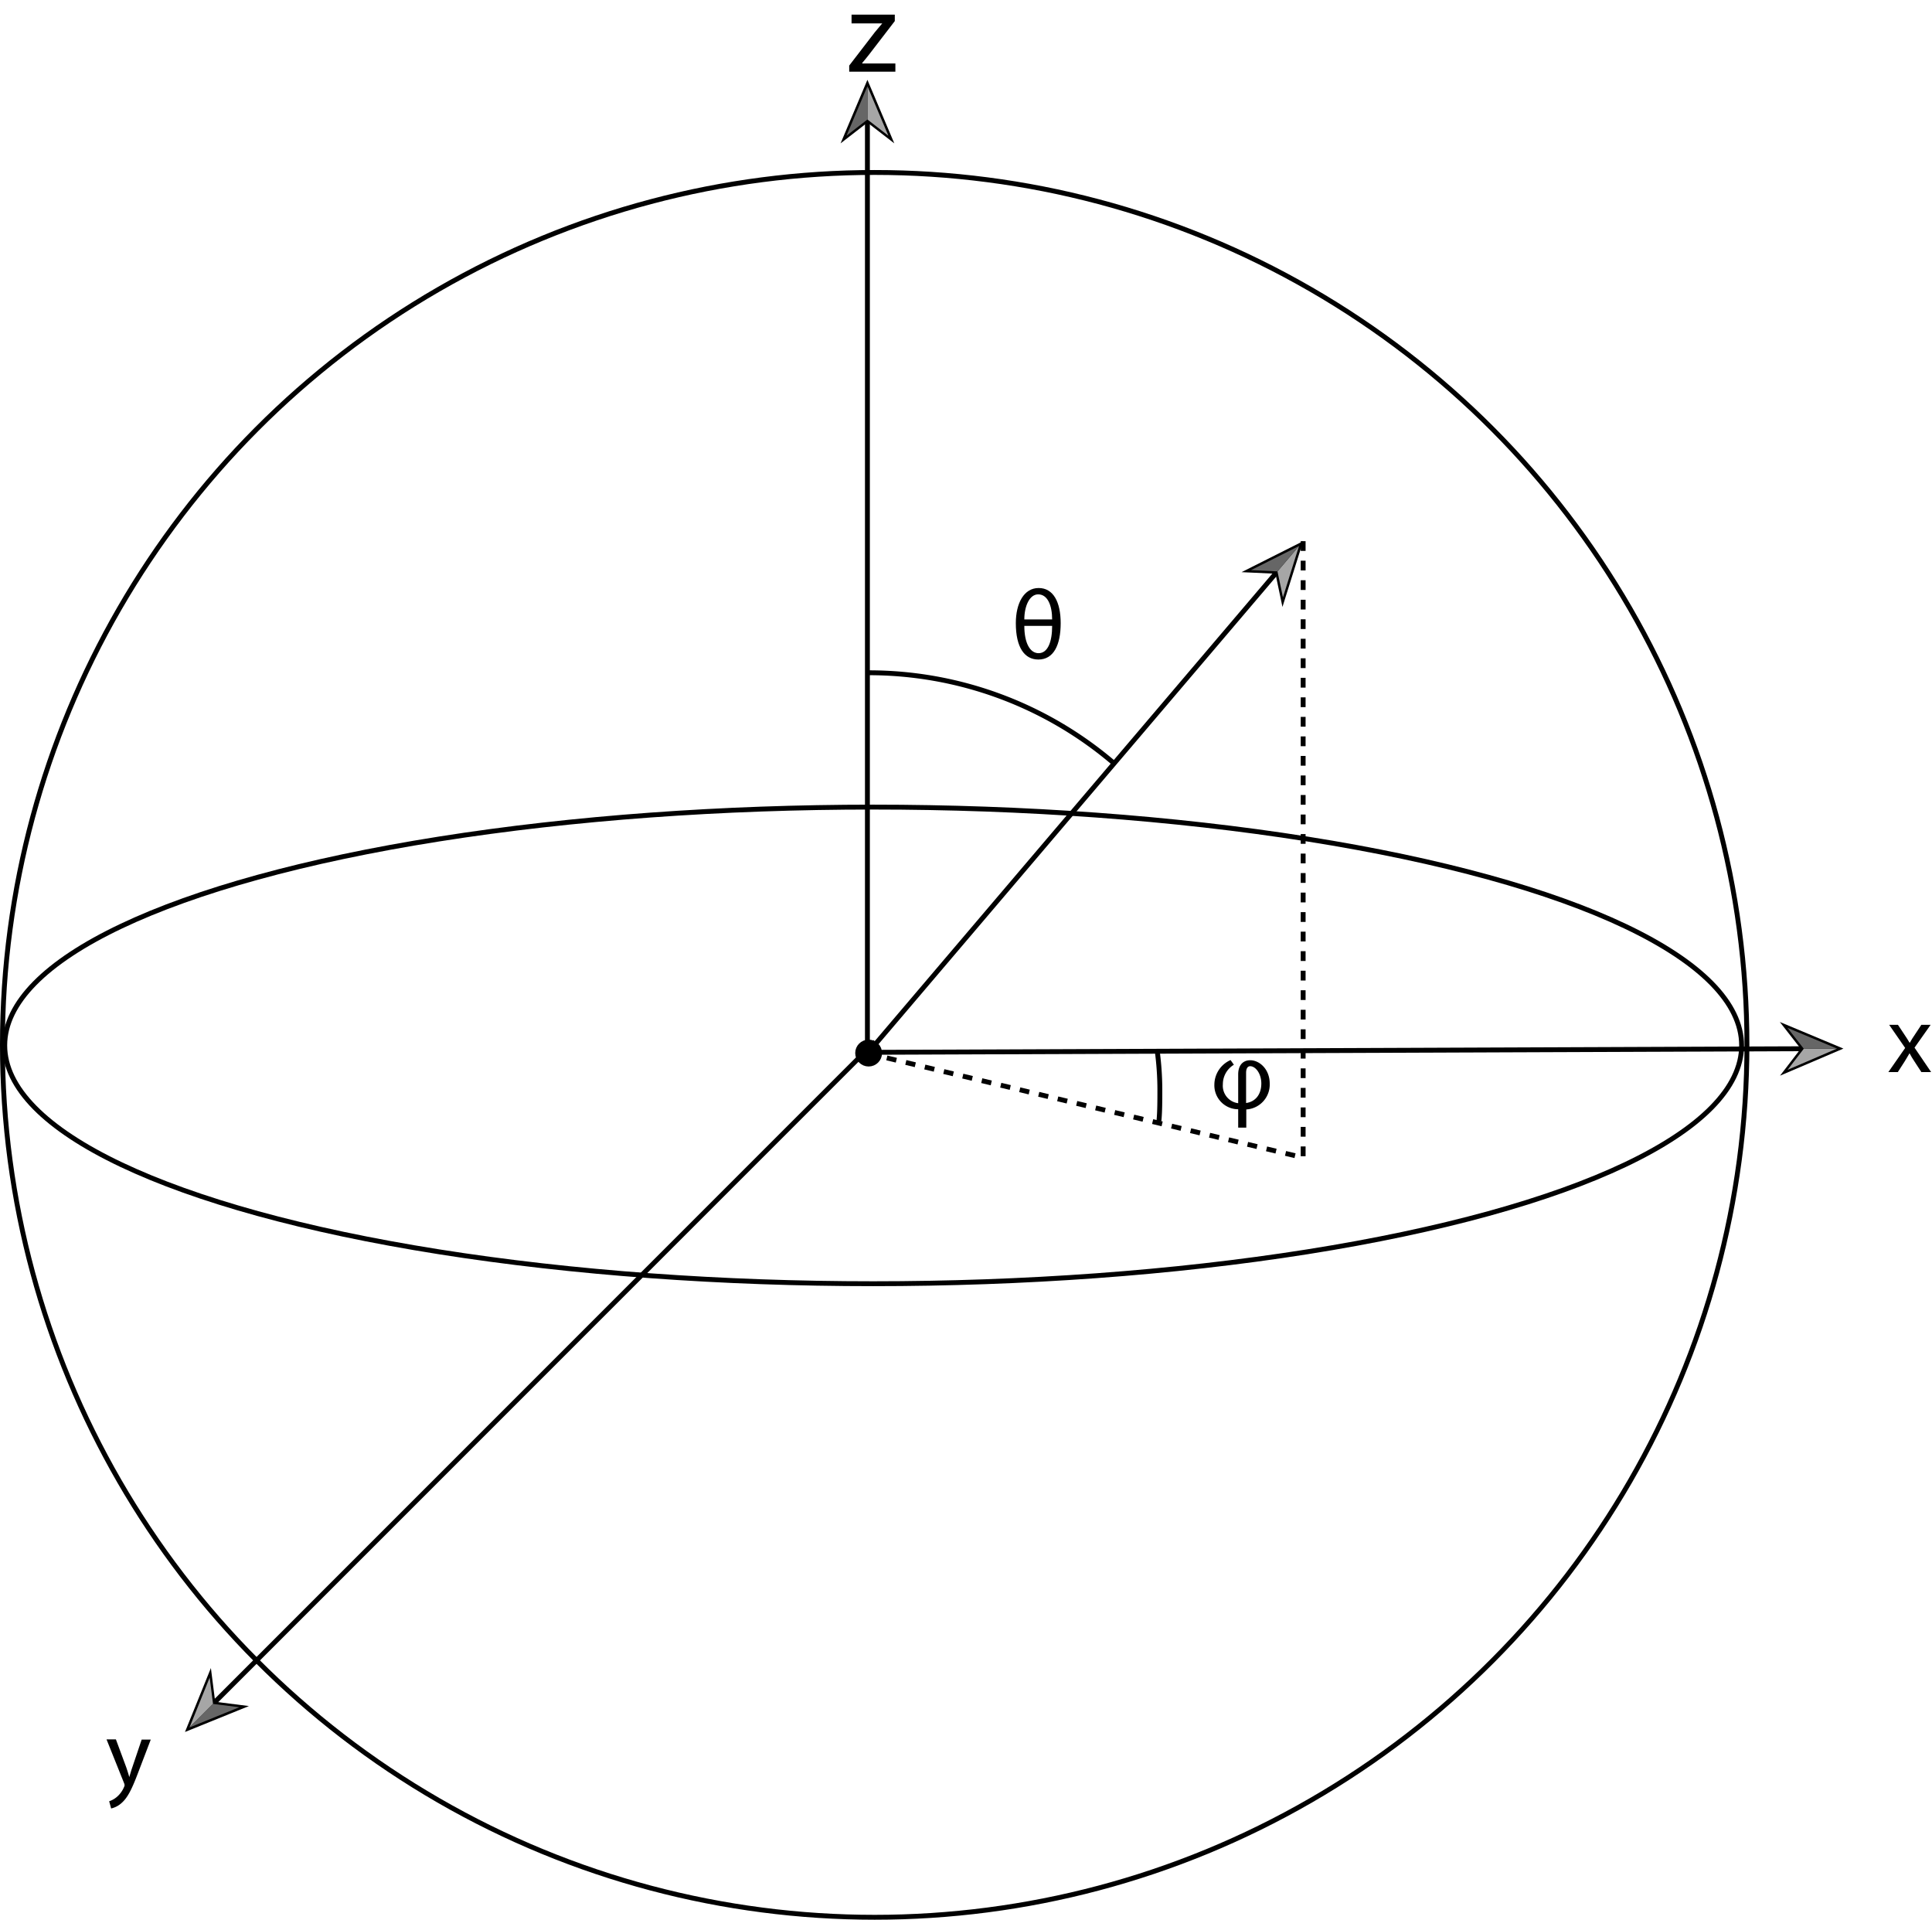 <svg id="Layer_1" data-name="Layer 1" xmlns="http://www.w3.org/2000/svg" viewBox="0 0 395.86 393.28"><defs><style>.cls-1,.cls-5{fill:none;}.cls-1,.cls-4,.cls-5{stroke:#000;stroke-miterlimit:10;}.cls-2{fill:#a6a6a6;}.cls-3{fill:#666;}.cls-5{stroke-dasharray:2;}</style></defs><title>Spherical coordinates</title><circle class="cls-1" cx="179.22" cy="214.05" r="178.72"/><ellipse class="cls-1" cx="178.91" cy="214.16" rx="177.94" ry="48.82"/><line class="cls-1" x1="177.73" y1="216.32" x2="177.73" y2="24.46"/><polygon points="183.24 29.37 177.73 25.11 172.23 29.37 177.73 16.35 183.24 29.37"/><polygon class="cls-2" points="182.03 27.81 177.73 17.67 177.73 24.48 182.03 27.81"/><polygon class="cls-3" points="173.44 27.81 177.73 17.67 177.73 24.48 173.44 27.81"/><path d="M174,13.43l5.26-6.84c.5-.62,1-1.17,1.51-1.8v0h-6.29V3h8.86l0,1.32-5.18,6.74c-.48.65-1,1.23-1.49,1.83V13h6.79v1.68H174Z"/><circle class="cls-4" cx="177.98" cy="215.73" r="2.25"/><line class="cls-1" x1="177.75" y1="215.58" x2="369.61" y2="214.84"/><polygon points="364.72 220.36 368.96 214.84 364.68 209.36 377.71 214.81 364.72 220.36"/><polygon class="cls-2" points="366.27 219.16 376.4 214.81 369.59 214.84 366.27 219.16"/><polygon class="cls-3" points="366.24 210.56 376.4 214.81 369.59 214.84 366.24 210.56"/><line class="cls-1" x1="179.3" y1="213.41" x2="43.63" y2="349.08"/><polygon points="43.21 341.71 44.09 348.62 51 349.5 37.9 354.81 43.21 341.71"/><polygon class="cls-2" points="42.96 343.66 38.83 353.88 43.65 349.06 42.96 343.66"/><polygon class="cls-3" points="49.04 349.74 38.83 353.88 43.65 349.06 49.04 349.74"/><path d="M388.88,209.94l1.38,2.08c.36.54.66,1,1,1.58h.06c.32-.58.64-1.08,1-1.6l1.36-2.06h1.9l-3.3,4.68,3.4,5h-2l-1.42-2.18c-.38-.56-.7-1.1-1-1.68h0c-.32.58-.66,1.1-1,1.68l-1.4,2.18h-1.94l3.44-4.94-3.28-4.74Z"/><path d="M23.75,356.33l2.12,5.72c.22.65.46,1.41.62,2h0c.18-.58.38-1.33.62-2l1.92-5.68h1.86l-2.64,6.91c-1.26,3.32-2.12,5-3.32,6.06a4.77,4.77,0,0,1-2.16,1.14L22.37,369a4.66,4.66,0,0,0,1.54-.86,5.34,5.34,0,0,0,1.48-2,1.26,1.26,0,0,0,.14-.42,1.53,1.53,0,0,0-.12-.46l-3.58-8.93Z"/><line class="cls-1" x1="178.87" y1="214.47" x2="261.76" y2="117.03"/><polygon points="262.77 124.34 261.34 117.53 254.39 117.21 267.01 110.86 262.77 124.34"/><polygon class="cls-2" points="262.87 122.37 266.16 111.86 261.75 117.05 262.87 122.37"/><polygon class="cls-3" points="256.32 116.8 266.16 111.86 261.75 117.05 256.32 116.8"/><polyline class="cls-5" points="267.01 110.86 267.01 237.15 178.15 215.87"/><path class="cls-1" d="M237.07,215a60.35,60.35,0,0,1,.58,8.35c0,1.94,0,4.43-.19,6.32"/><path d="M252.82,218.12a4.65,4.65,0,0,0-2.26,4A3.6,3.6,0,0,0,253.7,226v-5.88c0-2.08,1.14-2.92,2.46-2.92,1.9,0,4,1.82,4,4.78a5.11,5.11,0,0,1-4.8,5.3V231H253.7v-3.76a4.9,4.9,0,0,1-4.88-5.08,5.54,5.54,0,0,1,3.32-5Zm2.5,7.84c1.9-.26,3.12-1.74,3.12-4,0-2-1.16-3.54-2.28-3.54-.5,0-.84.44-.84,1.36Z"/><path d="M208.14,127.66c0-4.08,1.66-7.2,4.68-7.2s4.51,2.9,4.51,7.2c0,4.51-1.46,7.45-4.57,7.45C209.9,135.11,208.14,132.61,208.14,127.66Zm7.44-.76c0-2.84-.91-5.14-2.86-5.14-1.78,0-2.84,2.42-2.84,5.14Zm-5.7,1.32c0,3.57,1.2,5.59,2.92,5.59,1.89,0,2.78-2.32,2.78-5.59Z"/><path class="cls-1" d="M177.92,137.82a77.3,77.3,0,0,1,50.2,18.43"/></svg>